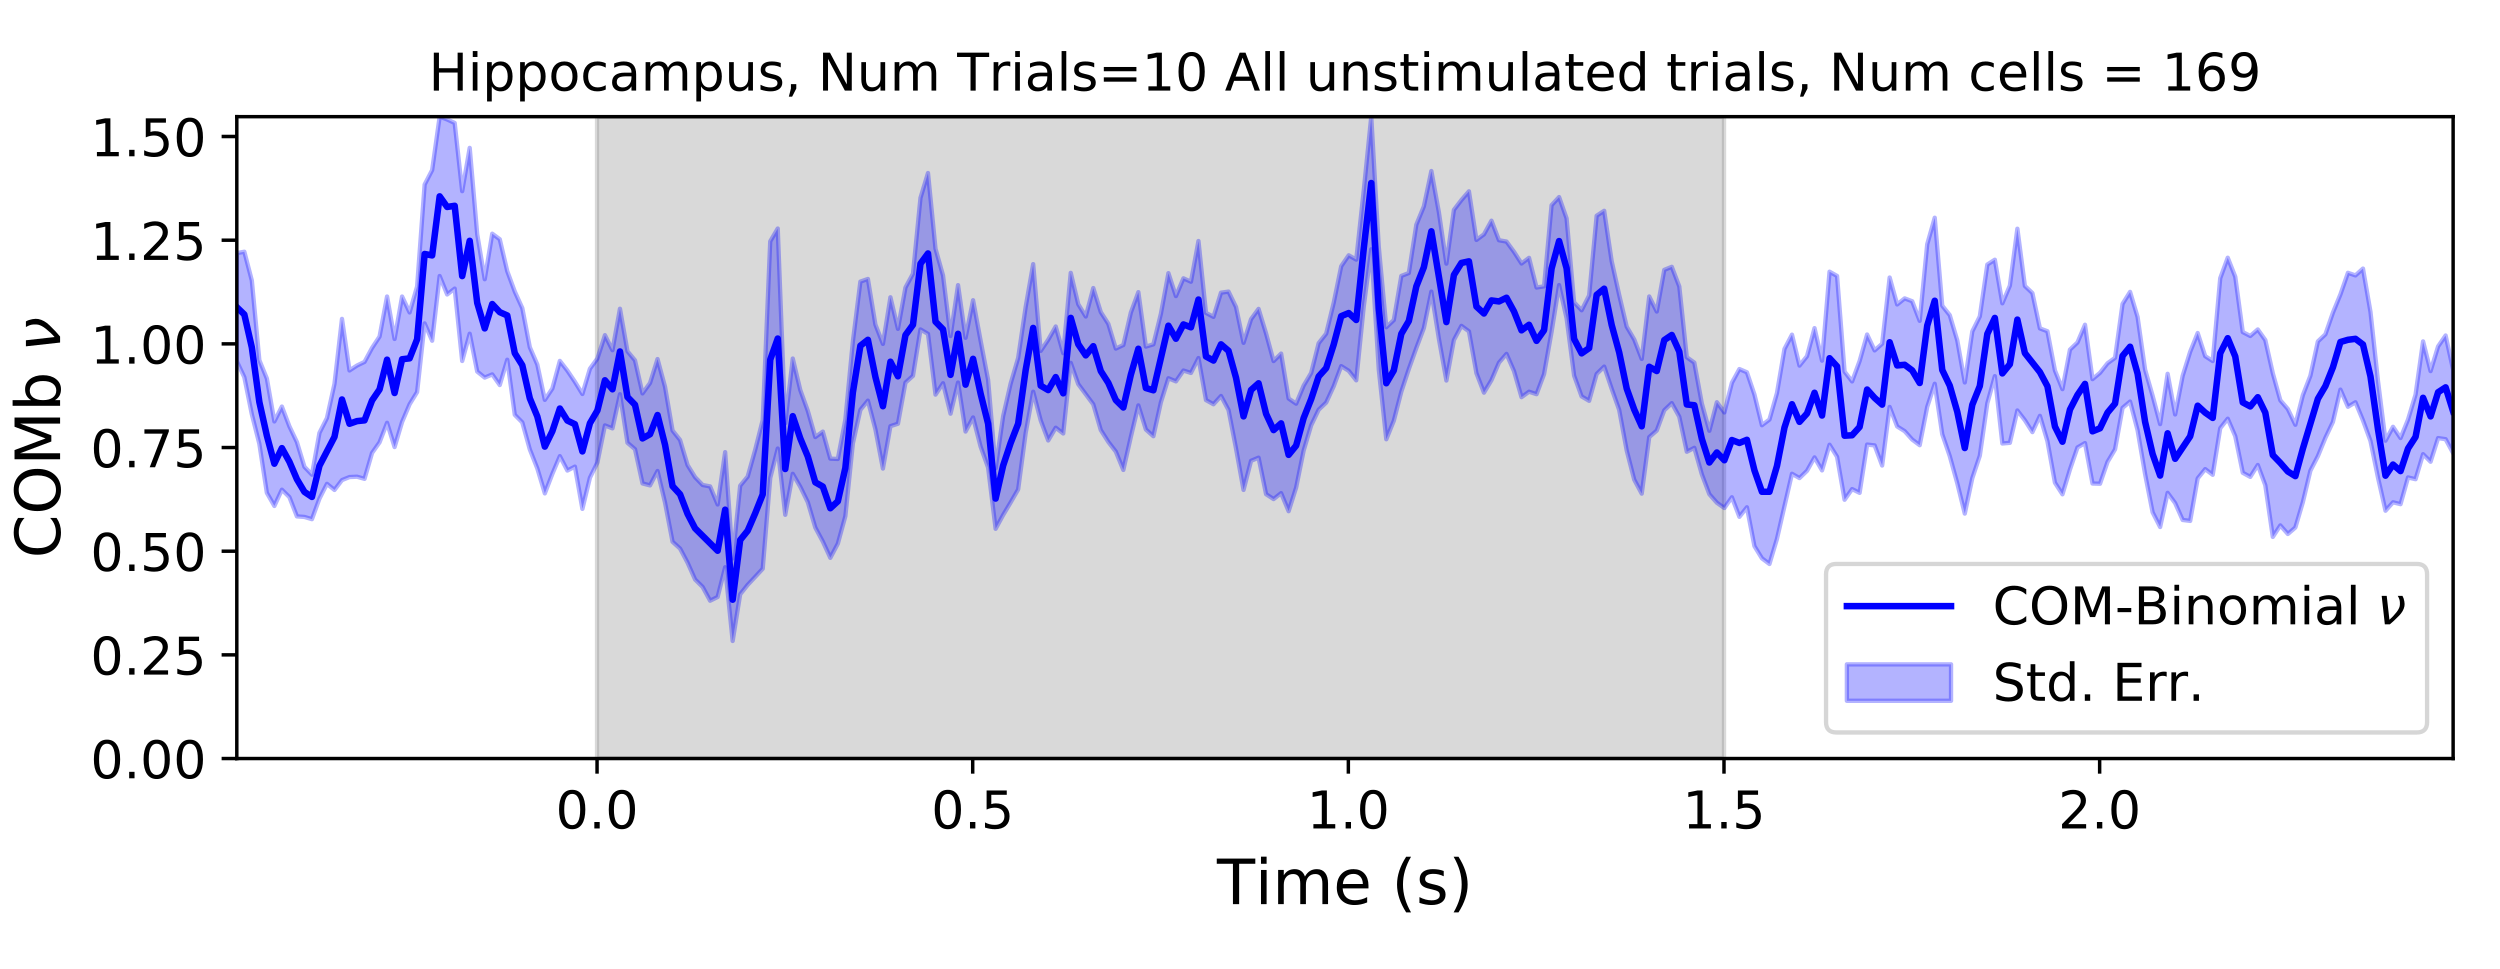 <?xml version="1.0" encoding="utf-8" standalone="no"?>
<!DOCTYPE svg PUBLIC "-//W3C//DTD SVG 1.1//EN"
  "http://www.w3.org/Graphics/SVG/1.1/DTD/svg11.dtd">
<!-- Created with matplotlib (https://matplotlib.org/) -->
<svg height="223.2pt" version="1.1" viewBox="0 0 576 223.2" width="576pt" xmlns="http://www.w3.org/2000/svg" xmlns:xlink="http://www.w3.org/1999/xlink">
 <defs>
  <style type="text/css">
*{stroke-linecap:butt;stroke-linejoin:round;}
  </style>
 </defs>
 <g id="figure_1">
  <g id="patch_1">
   <path d="M 0 223.2 
L 576 223.2 
L 576 0 
L 0 0 
z
" style="fill:#ffffff;"/>
  </g>
  <g id="axes_1">
   <g id="patch_2">
    <path d="M 54.56 174.76 
L 565.2 174.76 
L 565.2 26.88 
L 54.56 26.88 
z
" style="fill:#ffffff;"/>
   </g>
   <g id="PolyCollection_1">
    <defs>
     <path d="M 137.561 -48.44 
L 137.561 -196.32 
L 397.208 -196.32 
L 397.208 -48.44 
L 397.208 -48.44 
L 137.561 -48.44 
z
" id="m15631d43b6" style="stroke:#808080;stroke-opacity:0.3;"/>
    </defs>
    <g clip-path="url(#p859971ba03)">
     <use style="fill:#808080;fill-opacity:0.3;stroke:#808080;stroke-opacity:0.3;" x="0" xlink:href="#m15631d43b6" y="223.2"/>
    </g>
   </g>
   <g id="PolyCollection_2">
    <defs>
     <path d="M 54.56 -164.877 
L 54.56 -139.96 
L 56.291 -136.296 
L 58.022 -127.749 
L 59.753 -120.937 
L 61.484 -109.648 
L 63.215 -106.628 
L 64.946 -110.371 
L 66.677 -108.667 
L 68.408 -104.224 
L 70.139 -104.096 
L 71.87 -103.586 
L 73.601 -108.317 
L 75.332 -111.721 
L 77.063 -110.316 
L 78.794 -112.59 
L 80.525 -113.287 
L 82.256 -113.364 
L 83.987 -112.878 
L 85.718 -118.832 
L 87.449 -121.289 
L 89.18 -125.782 
L 90.911 -120.201 
L 92.642 -125.977 
L 94.373 -130.059 
L 96.104 -132.87 
L 97.835 -148.688 
L 99.566 -144.697 
L 101.297 -159.603 
L 103.028 -155.355 
L 104.759 -156.707 
L 106.489 -140.032 
L 108.22 -146.31 
L 109.951 -137.594 
L 111.682 -136.204 
L 113.413 -136.934 
L 115.144 -134.488 
L 116.875 -140.319 
L 118.606 -127.629 
L 120.337 -125.879 
L 122.068 -119.658 
L 123.799 -115.266 
L 125.53 -109.524 
L 127.261 -114.008 
L 128.992 -118.102 
L 130.723 -114.788 
L 132.454 -115.691 
L 134.185 -105.958 
L 135.916 -113.12 
L 137.647 -116.652 
L 139.378 -125.183 
L 141.109 -124.506 
L 142.84 -132.371 
L 144.571 -121.184 
L 146.302 -119.705 
L 148.033 -111.816 
L 149.764 -111.363 
L 151.495 -114.676 
L 153.226 -107.37 
L 154.957 -98.377 
L 156.688 -96.806 
L 158.419 -93.551 
L 160.15 -89.683 
L 161.881 -87.975 
L 163.612 -84.798 
L 165.343 -85.651 
L 167.074 -92.507 
L 168.805 -75.524 
L 170.536 -86.273 
L 172.267 -88.451 
L 173.998 -90.293 
L 175.729 -92.165 
L 177.46 -113.055 
L 179.191 -119.852 
L 180.922 -104.592 
L 182.653 -114.028 
L 184.384 -111.04 
L 186.115 -107.503 
L 187.846 -101.646 
L 189.577 -98.427 
L 191.308 -94.678 
L 193.039 -97.945 
L 194.77 -104.278 
L 196.501 -121.033 
L 198.232 -128.773 
L 199.963 -130.886 
L 201.694 -124.273 
L 203.425 -115.245 
L 205.156 -125.011 
L 206.887 -125.574 
L 208.617 -135.046 
L 210.348 -136.607 
L 212.079 -147.295 
L 213.81 -146.269 
L 215.541 -132.283 
L 217.272 -134.898 
L 219.003 -127.888 
L 220.734 -135.061 
L 222.465 -123.775 
L 224.196 -127.014 
L 225.927 -120.315 
L 227.658 -115.466 
L 229.389 -101.366 
L 231.12 -104.54 
L 232.851 -107.437 
L 234.582 -110.439 
L 236.313 -123.419 
L 238.044 -132.943 
L 239.775 -126.336 
L 241.506 -121.721 
L 243.237 -124.652 
L 244.968 -123.328 
L 246.699 -139.593 
L 248.43 -134.693 
L 250.161 -132.367 
L 251.892 -130.039 
L 253.623 -124.11 
L 255.354 -121.389 
L 257.085 -119.143 
L 258.816 -114.924 
L 260.547 -122.546 
L 262.278 -129.795 
L 264.009 -124.242 
L 265.74 -122.699 
L 267.471 -130.507 
L 269.202 -136.051 
L 270.933 -135.332 
L 272.664 -137.829 
L 274.395 -137.277 
L 276.126 -140.705 
L 277.857 -131.023 
L 279.588 -130.06 
L 281.319 -131.964 
L 283.05 -128.739 
L 284.781 -119.851 
L 286.512 -110.322 
L 288.243 -117.03 
L 289.974 -117.755 
L 291.705 -109.34 
L 293.436 -108.212 
L 295.167 -109.578 
L 296.898 -105.418 
L 298.629 -110.864 
L 300.36 -119.393 
L 302.091 -125.194 
L 303.822 -128.805 
L 305.553 -130.447 
L 307.284 -134.202 
L 309.015 -138.845 
L 310.745 -137.767 
L 312.476 -135.577 
L 314.207 -152.57 
L 315.938 -165.767 
L 317.669 -138.053 
L 319.4 -121.997 
L 321.131 -126.251 
L 322.862 -132.95 
L 324.593 -138.181 
L 326.324 -143.01 
L 328.055 -147.61 
L 329.786 -156.012 
L 331.517 -145.147 
L 333.248 -135.529 
L 334.979 -144.845 
L 336.71 -148.119 
L 338.441 -146.859 
L 340.172 -137.21 
L 341.903 -132.733 
L 343.634 -135.612 
L 345.365 -139.648 
L 347.096 -141.658 
L 348.827 -137.69 
L 350.558 -131.694 
L 352.289 -132.95 
L 354.02 -132.38 
L 355.751 -137.006 
L 357.482 -146.733 
L 359.213 -157.521 
L 360.944 -149.866 
L 362.675 -136.658 
L 364.406 -131.864 
L 366.137 -130.85 
L 367.868 -137.038 
L 369.599 -138.732 
L 371.33 -133.624 
L 373.061 -128.753 
L 374.792 -119.401 
L 376.523 -112.688 
L 378.254 -109.467 
L 379.985 -122.495 
L 381.716 -124.005 
L 383.447 -128.667 
L 385.178 -130.313 
L 386.909 -127.183 
L 388.64 -119.117 
L 390.371 -120.019 
L 392.102 -113.917 
L 393.833 -109.338 
L 395.564 -107.371 
L 397.295 -106.156 
L 399.026 -108.626 
L 400.757 -104.126 
L 402.488 -106.318 
L 404.219 -97.375 
L 405.95 -94.563 
L 407.681 -93.261 
L 409.412 -99.038 
L 411.143 -106.581 
L 412.873 -114.042 
L 414.604 -113.05 
L 416.335 -114.725 
L 418.066 -117.811 
L 419.797 -114.823 
L 421.528 -120.735 
L 423.259 -117.951 
L 424.99 -108.058 
L 426.721 -110.513 
L 428.452 -109.649 
L 430.183 -120.769 
L 431.914 -120.582 
L 433.645 -115.946 
L 435.376 -129.437 
L 437.107 -124.95 
L 438.838 -123.859 
L 440.569 -121.925 
L 442.3 -120.631 
L 444.031 -129.444 
L 445.762 -134.781 
L 447.493 -123.152 
L 449.224 -118.106 
L 450.955 -111.862 
L 452.686 -104.868 
L 454.417 -113.027 
L 456.148 -118.201 
L 457.879 -130.284 
L 459.61 -136.532 
L 461.341 -121.019 
L 463.072 -121.172 
L 464.803 -128.621 
L 466.534 -126.376 
L 468.265 -123.646 
L 469.996 -127.388 
L 471.727 -121.54 
L 473.458 -111.986 
L 475.189 -109.313 
L 476.92 -115.035 
L 478.651 -120.104 
L 480.382 -121.117 
L 482.113 -111.797 
L 483.844 -111.746 
L 485.575 -116.768 
L 487.306 -119.671 
L 489.037 -129.223 
L 490.768 -130.677 
L 492.499 -124.069 
L 494.23 -113.975 
L 495.961 -105.158 
L 497.692 -101.776 
L 499.423 -109.65 
L 501.154 -107.282 
L 502.885 -103.399 
L 504.616 -103.186 
L 506.347 -112.979 
L 508.078 -115.115 
L 509.809 -113.81 
L 511.54 -124.533 
L 513.271 -126.729 
L 515.001 -122.702 
L 516.732 -114.277 
L 518.463 -113.326 
L 520.194 -116.065 
L 521.925 -111.404 
L 523.656 -99.498 
L 525.387 -102.146 
L 527.118 -100.176 
L 528.849 -101.66 
L 530.58 -107.501 
L 532.311 -114.746 
L 534.042 -118.095 
L 535.773 -122.319 
L 537.504 -125.982 
L 539.235 -133.431 
L 540.966 -129.476 
L 542.697 -130.522 
L 544.428 -126.338 
L 546.159 -121.606 
L 547.89 -113.146 
L 549.621 -105.535 
L 551.352 -107.472 
L 553.083 -107.043 
L 554.814 -113.198 
L 556.545 -112.791 
L 558.276 -118.554 
L 560.007 -116.82 
L 561.738 -122.263 
L 563.469 -122.012 
L 565.2 -118.805 
L 565.2 -138.003 
L 565.2 -138.003 
L 563.469 -145.9 
L 561.738 -143.392 
L 560.007 -137.704 
L 558.276 -144.541 
L 556.545 -132.288 
L 554.814 -126.544 
L 553.083 -122.279 
L 551.352 -124.859 
L 549.621 -121.674 
L 547.89 -135.409 
L 546.159 -151.34 
L 544.428 -161.318 
L 542.697 -159.745 
L 540.966 -160.343 
L 539.235 -155.374 
L 537.504 -151.163 
L 535.773 -146.175 
L 534.042 -144.538 
L 532.311 -136.618 
L 530.58 -132.163 
L 528.849 -125.339 
L 527.118 -128.965 
L 525.387 -130.969 
L 523.656 -137.204 
L 521.925 -144.852 
L 520.194 -147.292 
L 518.463 -145.79 
L 516.732 -146.688 
L 515.001 -159.452 
L 513.271 -163.82 
L 511.54 -159.097 
L 509.809 -140.014 
L 508.078 -141.141 
L 506.347 -146.468 
L 504.616 -142.153 
L 502.885 -136.614 
L 501.154 -127.714 
L 499.423 -137.076 
L 497.692 -125.49 
L 495.961 -132.023 
L 494.23 -138.037 
L 492.499 -150.174 
L 490.768 -155.946 
L 489.037 -153.18 
L 487.306 -140.759 
L 485.575 -139.499 
L 483.844 -137.301 
L 482.113 -135.845 
L 480.382 -148.378 
L 478.651 -144.295 
L 476.92 -142.641 
L 475.189 -133.545 
L 473.458 -137.844 
L 471.727 -146.879 
L 469.996 -147.535 
L 468.265 -155.678 
L 466.534 -157.313 
L 464.803 -170.503 
L 463.072 -157.384 
L 461.341 -153.32 
L 459.61 -163.361 
L 457.879 -162.239 
L 456.148 -150.302 
L 454.417 -146.84 
L 452.686 -135.082 
L 450.955 -144.775 
L 449.224 -150.589 
L 447.493 -152.766 
L 445.762 -173.032 
L 444.031 -166.919 
L 442.3 -149.282 
L 440.569 -153.791 
L 438.838 -154.451 
L 437.107 -153.055 
L 435.376 -159.257 
L 433.645 -144.003 
L 431.914 -142.467 
L 430.183 -146.128 
L 428.452 -140.014 
L 426.721 -135.322 
L 424.99 -137.573 
L 423.259 -159.617 
L 421.528 -160.601 
L 419.797 -140.099 
L 418.066 -147.594 
L 416.335 -141.14 
L 414.604 -138.968 
L 412.873 -146.089 
L 411.143 -142.802 
L 409.412 -132.642 
L 407.681 -126.535 
L 405.95 -125.23 
L 404.219 -132.309 
L 402.488 -137.422 
L 400.757 -138.168 
L 399.026 -135.007 
L 397.295 -128.17 
L 395.564 -130.528 
L 393.833 -123.949 
L 392.102 -130.242 
L 390.371 -139.651 
L 388.64 -140.896 
L 386.909 -157.192 
L 385.178 -161.724 
L 383.447 -161.018 
L 381.716 -151.429 
L 379.985 -154.894 
L 378.254 -140.501 
L 376.523 -144.991 
L 374.792 -147.938 
L 373.061 -155.246 
L 371.33 -163.028 
L 369.599 -174.63 
L 367.868 -173.491 
L 366.137 -155.137 
L 364.406 -151.715 
L 362.675 -153.533 
L 360.944 -172.88 
L 359.213 -177.793 
L 357.482 -175.918 
L 355.751 -157.23 
L 354.02 -156.959 
L 352.289 -163.789 
L 350.558 -162.488 
L 348.827 -165.178 
L 347.096 -167.545 
L 345.365 -167.846 
L 343.634 -172.35 
L 341.903 -169.208 
L 340.172 -167.924 
L 338.441 -179.121 
L 336.71 -177.115 
L 334.979 -174.849 
L 333.248 -162.461 
L 331.517 -174.305 
L 329.786 -183.794 
L 328.055 -175.652 
L 326.324 -171.436 
L 324.593 -160.295 
L 322.862 -159.623 
L 321.131 -149.456 
L 319.4 -147.803 
L 317.669 -166.313 
L 315.938 -196.299 
L 314.207 -179.318 
L 312.476 -163.384 
L 310.745 -164.379 
L 309.015 -161.865 
L 307.284 -153.436 
L 305.553 -146.332 
L 303.822 -144.137 
L 302.091 -137.28 
L 300.36 -134.36 
L 298.629 -130.196 
L 296.898 -131.386 
L 295.167 -141.731 
L 293.436 -140.012 
L 291.705 -146.36 
L 289.974 -152.03 
L 288.243 -149.669 
L 286.512 -144.214 
L 284.781 -152.462 
L 283.05 -156.018 
L 281.319 -155.767 
L 279.588 -150.195 
L 277.857 -151.113 
L 276.126 -167.67 
L 274.395 -158.293 
L 272.664 -159.072 
L 270.933 -154.983 
L 269.202 -160.265 
L 267.471 -150.916 
L 265.74 -143.865 
L 264.009 -143.347 
L 262.278 -155.892 
L 260.547 -151.185 
L 258.816 -143.708 
L 257.085 -142.893 
L 255.354 -148.588 
L 253.623 -151.298 
L 251.892 -156.833 
L 250.161 -150.279 
L 248.43 -153.103 
L 246.699 -160.332 
L 244.968 -141.822 
L 243.237 -147.976 
L 241.506 -144.93 
L 239.775 -142.357 
L 238.044 -162.346 
L 236.313 -152.475 
L 234.582 -140.729 
L 232.851 -134.817 
L 231.12 -127.304 
L 229.389 -115.289 
L 227.658 -135.689 
L 225.927 -144.741 
L 224.196 -154.027 
L 222.465 -145.375 
L 220.734 -157.507 
L 219.003 -145.786 
L 217.272 -159.737 
L 215.541 -165.889 
L 213.81 -183.336 
L 212.079 -177.609 
L 210.348 -160.135 
L 208.617 -156.953 
L 206.887 -147.438 
L 205.156 -154.704 
L 203.425 -143.97 
L 201.694 -148.419 
L 199.963 -158.927 
L 198.232 -158.314 
L 196.501 -144.534 
L 194.77 -126.512 
L 193.039 -117.459 
L 191.308 -117.532 
L 189.577 -123.762 
L 187.846 -122.506 
L 186.115 -128.556 
L 184.384 -133.347 
L 182.653 -140.592 
L 180.922 -125.692 
L 179.191 -170.546 
L 177.46 -167.596 
L 175.729 -126.406 
L 173.998 -119.575 
L 172.267 -113.399 
L 170.536 -111.289 
L 168.805 -94.54 
L 167.074 -119.028 
L 165.343 -106.969 
L 163.612 -111.13 
L 161.881 -111.46 
L 160.15 -113.254 
L 158.419 -116.043 
L 156.688 -121.823 
L 154.957 -124.009 
L 153.226 -134.058 
L 151.495 -140.471 
L 149.764 -134.949 
L 148.033 -132.564 
L 146.302 -140.178 
L 144.571 -142.262 
L 142.84 -152.067 
L 141.109 -142.514 
L 139.378 -145.98 
L 137.647 -140.614 
L 135.916 -138.233 
L 134.185 -132.429 
L 132.454 -135.239 
L 130.723 -137.814 
L 128.992 -140.046 
L 127.261 -133.684 
L 125.53 -131.077 
L 123.799 -139.213 
L 122.068 -143.201 
L 120.337 -152.214 
L 118.606 -156.024 
L 116.875 -160.711 
L 115.144 -168.075 
L 113.413 -169.354 
L 111.682 -158.868 
L 109.951 -169.23 
L 108.22 -189.123 
L 106.489 -179.155 
L 104.759 -194.864 
L 103.028 -195.68 
L 101.297 -196.32 
L 99.566 -184.012 
L 97.835 -180.679 
L 96.104 -157.198 
L 94.373 -151.215 
L 92.642 -154.879 
L 90.911 -145.108 
L 89.18 -154.883 
L 87.449 -145.654 
L 85.718 -143.034 
L 83.987 -139.82 
L 82.256 -138.982 
L 80.525 -137.847 
L 78.794 -149.726 
L 77.063 -134.772 
L 75.332 -126.887 
L 73.601 -123.464 
L 71.87 -113.834 
L 70.139 -115.65 
L 68.408 -121.348 
L 66.677 -124.973 
L 64.946 -129.525 
L 63.215 -126.101 
L 61.484 -135.987 
L 59.753 -140.222 
L 58.022 -158.561 
L 56.291 -165.2 
L 54.56 -164.877 
z
" id="m868f0cd6f8" style="stroke:#0000ff;stroke-opacity:0.3;"/>
    </defs>
    <g clip-path="url(#p859971ba03)">
     <use style="fill:#0000ff;fill-opacity:0.3;stroke:#0000ff;stroke-opacity:0.3;" x="0" xlink:href="#m868f0cd6f8" y="223.2"/>
    </g>
   </g>
   <g id="matplotlib.axis_1">
    <g id="xtick_1">
     <g id="line2d_1">
      <defs>
       <path d="M 0 0 
L 0 3.5 
" id="mfc1d079be2" style="stroke:#000000;stroke-width:0.8;"/>
      </defs>
      <g>
       <use style="stroke:#000000;stroke-width:0.8;" x="137.561" xlink:href="#mfc1d079be2" y="174.76"/>
      </g>
     </g>
     <g id="text_1">
      <!-- 0.0 -->
      <defs>
       <path d="M 31.781 66.406 
Q 24.172 66.406 20.328 58.906 
Q 16.5 51.422 16.5 36.375 
Q 16.5 21.391 20.328 13.891 
Q 24.172 6.391 31.781 6.391 
Q 39.453 6.391 43.281 13.891 
Q 47.125 21.391 47.125 36.375 
Q 47.125 51.422 43.281 58.906 
Q 39.453 66.406 31.781 66.406 
z
M 31.781 74.219 
Q 44.047 74.219 50.516 64.516 
Q 56.984 54.828 56.984 36.375 
Q 56.984 17.969 50.516 8.266 
Q 44.047 -1.422 31.781 -1.422 
Q 19.531 -1.422 13.062 8.266 
Q 6.594 17.969 6.594 36.375 
Q 6.594 54.828 13.062 64.516 
Q 19.531 74.219 31.781 74.219 
z
" id="DejaVuSans-48"/>
       <path d="M 10.688 12.406 
L 21 12.406 
L 21 0 
L 10.688 0 
z
" id="DejaVuSans-46"/>
      </defs>
      <g transform="translate(128.019 190.878)scale(0.12 -0.12)">
       <use xlink:href="#DejaVuSans-48"/>
       <use x="63.623" xlink:href="#DejaVuSans-46"/>
       <use x="95.41" xlink:href="#DejaVuSans-48"/>
      </g>
     </g>
    </g>
    <g id="xtick_2">
     <g id="line2d_2">
      <g>
       <use style="stroke:#000000;stroke-width:0.8;" x="224.11" xlink:href="#mfc1d079be2" y="174.76"/>
      </g>
     </g>
     <g id="text_2">
      <!-- 0.5 -->
      <defs>
       <path d="M 10.797 72.906 
L 49.516 72.906 
L 49.516 64.594 
L 19.828 64.594 
L 19.828 46.734 
Q 21.969 47.469 24.109 47.828 
Q 26.266 48.188 28.422 48.188 
Q 40.625 48.188 47.75 41.5 
Q 54.891 34.812 54.891 23.391 
Q 54.891 11.625 47.562 5.094 
Q 40.234 -1.422 26.906 -1.422 
Q 22.312 -1.422 17.547 -0.641 
Q 12.797 0.141 7.719 1.703 
L 7.719 11.625 
Q 12.109 9.234 16.797 8.062 
Q 21.484 6.891 26.703 6.891 
Q 35.156 6.891 40.078 11.328 
Q 45.016 15.766 45.016 23.391 
Q 45.016 31 40.078 35.438 
Q 35.156 39.891 26.703 39.891 
Q 22.75 39.891 18.812 39.016 
Q 14.891 38.141 10.797 36.281 
z
" id="DejaVuSans-53"/>
      </defs>
      <g transform="translate(214.568 190.878)scale(0.12 -0.12)">
       <use xlink:href="#DejaVuSans-48"/>
       <use x="63.623" xlink:href="#DejaVuSans-46"/>
       <use x="95.41" xlink:href="#DejaVuSans-53"/>
      </g>
     </g>
    </g>
    <g id="xtick_3">
     <g id="line2d_3">
      <g>
       <use style="stroke:#000000;stroke-width:0.8;" x="310.659" xlink:href="#mfc1d079be2" y="174.76"/>
      </g>
     </g>
     <g id="text_3">
      <!-- 1.0 -->
      <defs>
       <path d="M 12.406 8.297 
L 28.516 8.297 
L 28.516 63.922 
L 10.984 60.406 
L 10.984 69.391 
L 28.422 72.906 
L 38.281 72.906 
L 38.281 8.297 
L 54.391 8.297 
L 54.391 0 
L 12.406 0 
z
" id="DejaVuSans-49"/>
      </defs>
      <g transform="translate(301.117 190.878)scale(0.12 -0.12)">
       <use xlink:href="#DejaVuSans-49"/>
       <use x="63.623" xlink:href="#DejaVuSans-46"/>
       <use x="95.41" xlink:href="#DejaVuSans-48"/>
      </g>
     </g>
    </g>
    <g id="xtick_4">
     <g id="line2d_4">
      <g>
       <use style="stroke:#000000;stroke-width:0.8;" x="397.208" xlink:href="#mfc1d079be2" y="174.76"/>
      </g>
     </g>
     <g id="text_4">
      <!-- 1.5 -->
      <g transform="translate(387.666 190.878)scale(0.12 -0.12)">
       <use xlink:href="#DejaVuSans-49"/>
       <use x="63.623" xlink:href="#DejaVuSans-46"/>
       <use x="95.41" xlink:href="#DejaVuSans-53"/>
      </g>
     </g>
    </g>
    <g id="xtick_5">
     <g id="line2d_5">
      <g>
       <use style="stroke:#000000;stroke-width:0.8;" x="483.757" xlink:href="#mfc1d079be2" y="174.76"/>
      </g>
     </g>
     <g id="text_5">
      <!-- 2.0 -->
      <defs>
       <path d="M 19.188 8.297 
L 53.609 8.297 
L 53.609 0 
L 7.328 0 
L 7.328 8.297 
Q 12.938 14.109 22.625 23.891 
Q 32.328 33.688 34.812 36.531 
Q 39.547 41.844 41.422 45.531 
Q 43.312 49.219 43.312 52.781 
Q 43.312 58.594 39.234 62.25 
Q 35.156 65.922 28.609 65.922 
Q 23.969 65.922 18.812 64.312 
Q 13.672 62.703 7.812 59.422 
L 7.812 69.391 
Q 13.766 71.781 18.938 73 
Q 24.125 74.219 28.422 74.219 
Q 39.75 74.219 46.484 68.547 
Q 53.219 62.891 53.219 53.422 
Q 53.219 48.922 51.531 44.891 
Q 49.859 40.875 45.406 35.406 
Q 44.188 33.984 37.641 27.219 
Q 31.109 20.453 19.188 8.297 
z
" id="DejaVuSans-50"/>
      </defs>
      <g transform="translate(474.215 190.878)scale(0.12 -0.12)">
       <use xlink:href="#DejaVuSans-50"/>
       <use x="63.623" xlink:href="#DejaVuSans-46"/>
       <use x="95.41" xlink:href="#DejaVuSans-48"/>
      </g>
     </g>
    </g>
    <g id="text_6">
     <!-- Time (s) -->
     <defs>
      <path d="M -0.297 72.906 
L 61.375 72.906 
L 61.375 64.594 
L 35.5 64.594 
L 35.5 0 
L 25.594 0 
L 25.594 64.594 
L -0.297 64.594 
z
" id="DejaVuSans-84"/>
      <path d="M 9.422 54.688 
L 18.406 54.688 
L 18.406 0 
L 9.422 0 
z
M 9.422 75.984 
L 18.406 75.984 
L 18.406 64.594 
L 9.422 64.594 
z
" id="DejaVuSans-105"/>
      <path d="M 52 44.188 
Q 55.375 50.25 60.062 53.125 
Q 64.75 56 71.094 56 
Q 79.641 56 84.281 50.016 
Q 88.922 44.047 88.922 33.016 
L 88.922 0 
L 79.891 0 
L 79.891 32.719 
Q 79.891 40.578 77.094 44.375 
Q 74.312 48.188 68.609 48.188 
Q 61.625 48.188 57.562 43.547 
Q 53.516 38.922 53.516 30.906 
L 53.516 0 
L 44.484 0 
L 44.484 32.719 
Q 44.484 40.625 41.703 44.406 
Q 38.922 48.188 33.109 48.188 
Q 26.219 48.188 22.156 43.531 
Q 18.109 38.875 18.109 30.906 
L 18.109 0 
L 9.078 0 
L 9.078 54.688 
L 18.109 54.688 
L 18.109 46.188 
Q 21.188 51.219 25.484 53.609 
Q 29.781 56 35.688 56 
Q 41.656 56 45.828 52.969 
Q 50 49.953 52 44.188 
z
" id="DejaVuSans-109"/>
      <path d="M 56.203 29.594 
L 56.203 25.203 
L 14.891 25.203 
Q 15.484 15.922 20.484 11.062 
Q 25.484 6.203 34.422 6.203 
Q 39.594 6.203 44.453 7.469 
Q 49.312 8.734 54.109 11.281 
L 54.109 2.781 
Q 49.266 0.734 44.188 -0.344 
Q 39.109 -1.422 33.891 -1.422 
Q 20.797 -1.422 13.156 6.188 
Q 5.516 13.812 5.516 26.812 
Q 5.516 40.234 12.766 48.109 
Q 20.016 56 32.328 56 
Q 43.359 56 49.781 48.891 
Q 56.203 41.797 56.203 29.594 
z
M 47.219 32.234 
Q 47.125 39.594 43.094 43.984 
Q 39.062 48.391 32.422 48.391 
Q 24.906 48.391 20.391 44.141 
Q 15.875 39.891 15.188 32.172 
z
" id="DejaVuSans-101"/>
      <path id="DejaVuSans-32"/>
      <path d="M 31 75.875 
Q 24.469 64.656 21.281 53.656 
Q 18.109 42.672 18.109 31.391 
Q 18.109 20.125 21.312 9.062 
Q 24.516 -2 31 -13.188 
L 23.188 -13.188 
Q 15.875 -1.703 12.234 9.375 
Q 8.594 20.453 8.594 31.391 
Q 8.594 42.281 12.203 53.312 
Q 15.828 64.359 23.188 75.875 
z
" id="DejaVuSans-40"/>
      <path d="M 44.281 53.078 
L 44.281 44.578 
Q 40.484 46.531 36.375 47.5 
Q 32.281 48.484 27.875 48.484 
Q 21.188 48.484 17.844 46.438 
Q 14.5 44.391 14.5 40.281 
Q 14.5 37.156 16.891 35.375 
Q 19.281 33.594 26.516 31.984 
L 29.594 31.297 
Q 39.156 29.25 43.188 25.516 
Q 47.219 21.781 47.219 15.094 
Q 47.219 7.469 41.188 3.016 
Q 35.156 -1.422 24.609 -1.422 
Q 20.219 -1.422 15.453 -0.562 
Q 10.688 0.297 5.422 2 
L 5.422 11.281 
Q 10.406 8.688 15.234 7.391 
Q 20.062 6.109 24.812 6.109 
Q 31.156 6.109 34.562 8.281 
Q 37.984 10.453 37.984 14.406 
Q 37.984 18.062 35.516 20.016 
Q 33.062 21.969 24.703 23.781 
L 21.578 24.516 
Q 13.234 26.266 9.516 29.906 
Q 5.812 33.547 5.812 39.891 
Q 5.812 47.609 11.281 51.797 
Q 16.75 56 26.812 56 
Q 31.781 56 36.172 55.266 
Q 40.578 54.547 44.281 53.078 
z
" id="DejaVuSans-115"/>
      <path d="M 8.016 75.875 
L 15.828 75.875 
Q 23.141 64.359 26.781 53.312 
Q 30.422 42.281 30.422 31.391 
Q 30.422 20.453 26.781 9.375 
Q 23.141 -1.703 15.828 -13.188 
L 8.016 -13.188 
Q 14.5 -2 17.703 9.062 
Q 20.906 20.125 20.906 31.391 
Q 20.906 42.672 17.703 53.656 
Q 14.5 64.656 8.016 75.875 
z
" id="DejaVuSans-41"/>
     </defs>
     <g transform="translate(280.385 208.315)scale(0.144 -0.144)">
      <use xlink:href="#DejaVuSans-84"/>
      <use x="61.037" xlink:href="#DejaVuSans-105"/>
      <use x="88.82" xlink:href="#DejaVuSans-109"/>
      <use x="186.232" xlink:href="#DejaVuSans-101"/>
      <use x="247.756" xlink:href="#DejaVuSans-32"/>
      <use x="279.543" xlink:href="#DejaVuSans-40"/>
      <use x="318.557" xlink:href="#DejaVuSans-115"/>
      <use x="370.656" xlink:href="#DejaVuSans-41"/>
     </g>
    </g>
   </g>
   <g id="matplotlib.axis_2">
    <g id="ytick_1">
     <g id="line2d_6">
      <defs>
       <path d="M 0 0 
L -3.5 0 
" id="m272e0dc783" style="stroke:#000000;stroke-width:0.8;"/>
      </defs>
      <g>
       <use style="stroke:#000000;stroke-width:0.8;" x="54.56" xlink:href="#m272e0dc783" y="174.76"/>
      </g>
     </g>
     <g id="text_7">
      <!-- 0.00 -->
      <g transform="translate(20.841 179.319)scale(0.12 -0.12)">
       <use xlink:href="#DejaVuSans-48"/>
       <use x="63.623" xlink:href="#DejaVuSans-46"/>
       <use x="95.41" xlink:href="#DejaVuSans-48"/>
       <use x="159.033" xlink:href="#DejaVuSans-48"/>
      </g>
     </g>
    </g>
    <g id="ytick_2">
     <g id="line2d_7">
      <g>
       <use style="stroke:#000000;stroke-width:0.8;" x="54.56" xlink:href="#m272e0dc783" y="150.875"/>
      </g>
     </g>
     <g id="text_8">
      <!-- 0.25 -->
      <g transform="translate(20.841 155.434)scale(0.12 -0.12)">
       <use xlink:href="#DejaVuSans-48"/>
       <use x="63.623" xlink:href="#DejaVuSans-46"/>
       <use x="95.41" xlink:href="#DejaVuSans-50"/>
       <use x="159.033" xlink:href="#DejaVuSans-53"/>
      </g>
     </g>
    </g>
    <g id="ytick_3">
     <g id="line2d_8">
      <g>
       <use style="stroke:#000000;stroke-width:0.8;" x="54.56" xlink:href="#m272e0dc783" y="126.99"/>
      </g>
     </g>
     <g id="text_9">
      <!-- 0.50 -->
      <g transform="translate(20.841 131.549)scale(0.12 -0.12)">
       <use xlink:href="#DejaVuSans-48"/>
       <use x="63.623" xlink:href="#DejaVuSans-46"/>
       <use x="95.41" xlink:href="#DejaVuSans-53"/>
       <use x="159.033" xlink:href="#DejaVuSans-48"/>
      </g>
     </g>
    </g>
    <g id="ytick_4">
     <g id="line2d_9">
      <g>
       <use style="stroke:#000000;stroke-width:0.8;" x="54.56" xlink:href="#m272e0dc783" y="103.105"/>
      </g>
     </g>
     <g id="text_10">
      <!-- 0.75 -->
      <defs>
       <path d="M 8.203 72.906 
L 55.078 72.906 
L 55.078 68.703 
L 28.609 0 
L 18.312 0 
L 43.219 64.594 
L 8.203 64.594 
z
" id="DejaVuSans-55"/>
      </defs>
      <g transform="translate(20.841 107.664)scale(0.12 -0.12)">
       <use xlink:href="#DejaVuSans-48"/>
       <use x="63.623" xlink:href="#DejaVuSans-46"/>
       <use x="95.41" xlink:href="#DejaVuSans-55"/>
       <use x="159.033" xlink:href="#DejaVuSans-53"/>
      </g>
     </g>
    </g>
    <g id="ytick_5">
     <g id="line2d_10">
      <g>
       <use style="stroke:#000000;stroke-width:0.8;" x="54.56" xlink:href="#m272e0dc783" y="79.22"/>
      </g>
     </g>
     <g id="text_11">
      <!-- 1.00 -->
      <g transform="translate(20.841 83.779)scale(0.12 -0.12)">
       <use xlink:href="#DejaVuSans-49"/>
       <use x="63.623" xlink:href="#DejaVuSans-46"/>
       <use x="95.41" xlink:href="#DejaVuSans-48"/>
       <use x="159.033" xlink:href="#DejaVuSans-48"/>
      </g>
     </g>
    </g>
    <g id="ytick_6">
     <g id="line2d_11">
      <g>
       <use style="stroke:#000000;stroke-width:0.8;" x="54.56" xlink:href="#m272e0dc783" y="55.335"/>
      </g>
     </g>
     <g id="text_12">
      <!-- 1.25 -->
      <g transform="translate(20.841 59.894)scale(0.12 -0.12)">
       <use xlink:href="#DejaVuSans-49"/>
       <use x="63.623" xlink:href="#DejaVuSans-46"/>
       <use x="95.41" xlink:href="#DejaVuSans-50"/>
       <use x="159.033" xlink:href="#DejaVuSans-53"/>
      </g>
     </g>
    </g>
    <g id="ytick_7">
     <g id="line2d_12">
      <g>
       <use style="stroke:#000000;stroke-width:0.8;" x="54.56" xlink:href="#m272e0dc783" y="31.45"/>
      </g>
     </g>
     <g id="text_13">
      <!-- 1.50 -->
      <g transform="translate(20.841 36.009)scale(0.12 -0.12)">
       <use xlink:href="#DejaVuSans-49"/>
       <use x="63.623" xlink:href="#DejaVuSans-46"/>
       <use x="95.41" xlink:href="#DejaVuSans-53"/>
       <use x="159.033" xlink:href="#DejaVuSans-48"/>
      </g>
     </g>
    </g>
    <g id="text_14">
     <!-- COMb $\nu$ -->
     <defs>
      <path d="M 64.406 67.281 
L 64.406 56.891 
Q 59.422 61.531 53.781 63.812 
Q 48.141 66.109 41.797 66.109 
Q 29.297 66.109 22.656 58.469 
Q 16.016 50.828 16.016 36.375 
Q 16.016 21.969 22.656 14.328 
Q 29.297 6.688 41.797 6.688 
Q 48.141 6.688 53.781 8.984 
Q 59.422 11.281 64.406 15.922 
L 64.406 5.609 
Q 59.234 2.094 53.438 0.328 
Q 47.656 -1.422 41.219 -1.422 
Q 24.656 -1.422 15.125 8.703 
Q 5.609 18.844 5.609 36.375 
Q 5.609 53.953 15.125 64.078 
Q 24.656 74.219 41.219 74.219 
Q 47.75 74.219 53.531 72.484 
Q 59.328 70.75 64.406 67.281 
z
" id="DejaVuSans-67"/>
      <path d="M 39.406 66.219 
Q 28.656 66.219 22.328 58.203 
Q 16.016 50.203 16.016 36.375 
Q 16.016 22.609 22.328 14.594 
Q 28.656 6.594 39.406 6.594 
Q 50.141 6.594 56.422 14.594 
Q 62.703 22.609 62.703 36.375 
Q 62.703 50.203 56.422 58.203 
Q 50.141 66.219 39.406 66.219 
z
M 39.406 74.219 
Q 54.734 74.219 63.906 63.938 
Q 73.094 53.656 73.094 36.375 
Q 73.094 19.141 63.906 8.859 
Q 54.734 -1.422 39.406 -1.422 
Q 24.031 -1.422 14.812 8.828 
Q 5.609 19.094 5.609 36.375 
Q 5.609 53.656 14.812 63.938 
Q 24.031 74.219 39.406 74.219 
z
" id="DejaVuSans-79"/>
      <path d="M 9.812 72.906 
L 24.516 72.906 
L 43.109 23.297 
L 61.812 72.906 
L 76.516 72.906 
L 76.516 0 
L 66.891 0 
L 66.891 64.016 
L 48.094 14.016 
L 38.188 14.016 
L 19.391 64.016 
L 19.391 0 
L 9.812 0 
z
" id="DejaVuSans-77"/>
      <path d="M 48.688 27.297 
Q 48.688 37.203 44.609 42.844 
Q 40.531 48.484 33.406 48.484 
Q 26.266 48.484 22.188 42.844 
Q 18.109 37.203 18.109 27.297 
Q 18.109 17.391 22.188 11.75 
Q 26.266 6.109 33.406 6.109 
Q 40.531 6.109 44.609 11.75 
Q 48.688 17.391 48.688 27.297 
z
M 18.109 46.391 
Q 20.953 51.266 25.266 53.625 
Q 29.594 56 35.594 56 
Q 45.562 56 51.781 48.094 
Q 58.016 40.188 58.016 27.297 
Q 58.016 14.406 51.781 6.484 
Q 45.562 -1.422 35.594 -1.422 
Q 29.594 -1.422 25.266 0.953 
Q 20.953 3.328 18.109 8.203 
L 18.109 0 
L 9.078 0 
L 9.078 75.984 
L 18.109 75.984 
z
" id="DejaVuSans-98"/>
      <path d="M 14.984 0 
L 8.938 54.688 
L 18.609 54.688 
L 23.781 8.797 
Q 30.812 14.844 37.359 23.25 
Q 42.281 29.547 43.562 35.016 
Q 44.141 37.594 43.891 42.484 
Q 43.656 48.297 39.75 54.688 
L 48.828 54.688 
L 48.828 54.688 
Q 51.375 50.344 52.391 44.281 
Q 53.375 38.719 52.641 34.906 
Q 50.781 25.344 42.484 16.797 
Q 31.641 5.672 24.562 0 
z
" id="DejaVuSans-Oblique-957"/>
     </defs>
     <g transform="translate(13.847 128.612)rotate(-90)scale(0.144 -0.144)">
      <use transform="translate(0 0.016)" xlink:href="#DejaVuSans-67"/>
      <use transform="translate(69.824 0.016)" xlink:href="#DejaVuSans-79"/>
      <use transform="translate(148.535 0.016)" xlink:href="#DejaVuSans-77"/>
      <use transform="translate(234.814 0.016)" xlink:href="#DejaVuSans-98"/>
      <use transform="translate(298.291 0.016)" xlink:href="#DejaVuSans-32"/>
      <use transform="translate(330.078 0.016)" xlink:href="#DejaVuSans-Oblique-957"/>
     </g>
    </g>
   </g>
   <g id="line2d_13">
    <path clip-path="url(#p859971ba03)" d="M 54.56 70.781 
L 56.291 72.452 
L 58.022 80.045 
L 59.753 92.62 
L 61.484 100.382 
L 63.215 106.835 
L 64.946 103.252 
L 66.677 106.38 
L 68.408 110.414 
L 70.139 113.327 
L 71.87 114.49 
L 73.601 107.309 
L 77.063 100.656 
L 78.794 92.042 
L 80.525 97.633 
L 82.256 97.027 
L 83.987 96.851 
L 85.718 92.267 
L 87.449 89.729 
L 89.18 82.868 
L 90.911 90.546 
L 92.642 82.772 
L 94.373 82.563 
L 96.104 78.166 
L 97.835 58.517 
L 99.566 58.846 
L 101.297 45.238 
L 103.028 47.682 
L 104.759 47.415 
L 106.489 63.607 
L 108.22 55.484 
L 109.951 69.788 
L 111.682 75.664 
L 113.413 70.056 
L 115.144 71.919 
L 116.875 72.685 
L 118.606 81.373 
L 120.337 84.154 
L 122.068 91.77 
L 123.799 95.96 
L 125.53 102.899 
L 127.261 99.354 
L 128.992 94.126 
L 130.723 96.899 
L 132.454 97.735 
L 134.185 104.006 
L 135.916 97.524 
L 137.647 94.567 
L 139.378 87.619 
L 141.109 89.69 
L 142.84 80.981 
L 144.571 91.477 
L 146.302 93.259 
L 148.033 101.01 
L 149.764 100.044 
L 151.495 95.626 
L 153.226 102.486 
L 154.957 112.007 
L 156.688 113.885 
L 158.419 118.403 
L 160.15 121.731 
L 165.343 126.89 
L 167.074 117.432 
L 168.805 138.168 
L 170.536 124.419 
L 172.267 122.275 
L 173.998 118.266 
L 175.729 113.914 
L 177.46 82.874 
L 179.191 78.001 
L 180.922 108.058 
L 182.653 95.89 
L 184.384 101.007 
L 186.115 105.171 
L 187.846 111.124 
L 189.577 112.105 
L 191.308 117.095 
L 193.039 115.498 
L 194.77 107.805 
L 196.501 90.416 
L 198.232 79.656 
L 199.963 78.293 
L 201.694 86.854 
L 203.425 93.593 
L 205.156 83.342 
L 206.887 86.694 
L 208.617 77.201 
L 210.348 74.829 
L 212.079 60.748 
L 213.81 58.397 
L 215.541 74.114 
L 217.272 75.882 
L 219.003 86.363 
L 220.734 76.916 
L 222.465 88.625 
L 224.196 82.68 
L 225.927 90.672 
L 227.658 97.623 
L 229.389 114.873 
L 231.12 107.278 
L 232.851 102.073 
L 234.582 97.616 
L 236.313 85.253 
L 238.044 75.556 
L 239.775 88.853 
L 241.506 89.874 
L 243.237 86.886 
L 244.968 90.625 
L 246.699 73.237 
L 248.43 79.302 
L 250.161 81.877 
L 251.892 79.764 
L 253.623 85.496 
L 255.354 88.211 
L 257.085 92.182 
L 258.816 93.884 
L 260.547 86.334 
L 262.278 80.356 
L 264.009 89.405 
L 265.74 89.918 
L 269.202 75.042 
L 270.933 78.043 
L 272.664 74.75 
L 274.395 75.415 
L 276.126 69.012 
L 277.857 82.132 
L 279.588 83.072 
L 281.319 79.334 
L 283.05 80.822 
L 284.781 87.044 
L 286.512 95.932 
L 288.243 89.85 
L 289.974 88.308 
L 291.705 95.35 
L 293.436 99.088 
L 295.167 97.545 
L 296.898 104.798 
L 298.629 102.67 
L 300.36 96.324 
L 302.091 91.963 
L 303.822 86.729 
L 305.553 84.81 
L 307.284 79.381 
L 309.015 72.845 
L 310.745 72.127 
L 312.476 73.72 
L 314.207 57.256 
L 315.938 42.167 
L 317.669 71.017 
L 319.4 88.3 
L 321.131 85.346 
L 322.862 76.914 
L 324.593 73.962 
L 326.324 65.977 
L 328.055 61.569 
L 329.786 53.297 
L 333.248 74.205 
L 334.979 63.353 
L 336.71 60.583 
L 338.441 60.21 
L 340.172 70.633 
L 341.903 72.229 
L 343.634 69.219 
L 345.365 69.453 
L 347.096 68.599 
L 348.827 71.766 
L 350.558 76.109 
L 352.289 74.831 
L 354.02 78.531 
L 355.751 76.082 
L 357.482 61.874 
L 359.213 55.543 
L 360.944 61.827 
L 362.675 78.104 
L 364.406 81.411 
L 366.137 80.206 
L 367.868 67.935 
L 369.599 66.519 
L 371.33 74.874 
L 373.061 81.2 
L 374.792 89.53 
L 376.523 94.361 
L 378.254 98.216 
L 379.985 84.506 
L 381.716 85.483 
L 383.447 78.357 
L 385.178 77.182 
L 386.909 81.013 
L 388.64 93.194 
L 390.371 93.365 
L 392.102 101.121 
L 393.833 106.556 
L 395.564 104.251 
L 397.295 106.037 
L 399.026 101.384 
L 400.757 102.053 
L 402.488 101.33 
L 404.219 108.358 
L 405.95 113.304 
L 407.681 113.302 
L 409.412 107.36 
L 411.143 98.508 
L 412.873 93.135 
L 414.604 97.191 
L 416.335 95.267 
L 418.066 90.497 
L 419.797 95.739 
L 421.528 82.532 
L 423.259 84.416 
L 424.99 100.385 
L 426.721 100.283 
L 428.452 98.368 
L 430.183 89.751 
L 431.914 91.676 
L 433.645 93.226 
L 435.376 78.853 
L 437.107 84.198 
L 438.838 84.045 
L 440.569 85.342 
L 442.3 88.243 
L 444.031 75.019 
L 445.762 69.294 
L 447.493 85.241 
L 449.224 88.852 
L 450.955 94.881 
L 452.686 103.225 
L 454.417 93.267 
L 456.148 88.948 
L 457.879 76.938 
L 459.61 73.253 
L 461.341 86.031 
L 463.072 83.922 
L 464.803 73.638 
L 466.534 81.356 
L 469.996 85.738 
L 471.727 88.991 
L 473.458 98.285 
L 475.189 101.771 
L 476.92 94.362 
L 478.651 91.001 
L 480.382 88.453 
L 482.113 99.379 
L 483.844 98.676 
L 485.575 95.067 
L 487.306 92.985 
L 489.037 81.998 
L 490.768 79.889 
L 492.499 86.079 
L 494.23 97.194 
L 495.961 104.61 
L 497.692 109.567 
L 499.423 99.837 
L 501.154 105.702 
L 504.616 100.53 
L 506.347 93.476 
L 508.078 95.072 
L 509.809 96.288 
L 511.54 81.385 
L 513.271 77.925 
L 515.001 82.123 
L 516.732 92.717 
L 518.463 93.642 
L 520.194 91.521 
L 521.925 95.072 
L 523.656 104.849 
L 525.387 106.643 
L 527.118 108.63 
L 528.849 109.7 
L 530.58 103.368 
L 534.042 91.883 
L 535.773 88.953 
L 537.504 84.627 
L 539.235 78.798 
L 540.966 78.291 
L 542.697 78.066 
L 544.428 79.372 
L 546.159 86.727 
L 547.89 98.923 
L 549.621 109.596 
L 551.352 107.034 
L 553.083 108.539 
L 554.814 103.329 
L 556.545 100.66 
L 558.276 91.653 
L 560.007 95.938 
L 561.738 90.373 
L 563.469 89.244 
L 565.2 94.796 
L 565.2 94.796 
" style="fill:none;stroke:#0000ff;stroke-linecap:square;stroke-width:1.5;"/>
   </g>
   <g id="patch_3">
    <path d="M 54.56 174.76 
L 54.56 26.88 
" style="fill:none;stroke:#000000;stroke-linecap:square;stroke-linejoin:miter;stroke-width:0.8;"/>
   </g>
   <g id="patch_4">
    <path d="M 565.2 174.76 
L 565.2 26.88 
" style="fill:none;stroke:#000000;stroke-linecap:square;stroke-linejoin:miter;stroke-width:0.8;"/>
   </g>
   <g id="patch_5">
    <path d="M 54.56 174.76 
L 565.2 174.76 
" style="fill:none;stroke:#000000;stroke-linecap:square;stroke-linejoin:miter;stroke-width:0.8;"/>
   </g>
   <g id="patch_6">
    <path d="M 54.56 26.88 
L 565.2 26.88 
" style="fill:none;stroke:#000000;stroke-linecap:square;stroke-linejoin:miter;stroke-width:0.8;"/>
   </g>
   <g id="text_15">
    <!-- Hippocampus, Num Trials=10 All unstimulated trials, Num cells = 169 -->
    <defs>
     <path d="M 9.812 72.906 
L 19.672 72.906 
L 19.672 43.016 
L 55.516 43.016 
L 55.516 72.906 
L 65.375 72.906 
L 65.375 0 
L 55.516 0 
L 55.516 34.719 
L 19.672 34.719 
L 19.672 0 
L 9.812 0 
z
" id="DejaVuSans-72"/>
     <path d="M 18.109 8.203 
L 18.109 -20.797 
L 9.078 -20.797 
L 9.078 54.688 
L 18.109 54.688 
L 18.109 46.391 
Q 20.953 51.266 25.266 53.625 
Q 29.594 56 35.594 56 
Q 45.562 56 51.781 48.094 
Q 58.016 40.188 58.016 27.297 
Q 58.016 14.406 51.781 6.484 
Q 45.562 -1.422 35.594 -1.422 
Q 29.594 -1.422 25.266 0.953 
Q 20.953 3.328 18.109 8.203 
z
M 48.688 27.297 
Q 48.688 37.203 44.609 42.844 
Q 40.531 48.484 33.406 48.484 
Q 26.266 48.484 22.188 42.844 
Q 18.109 37.203 18.109 27.297 
Q 18.109 17.391 22.188 11.75 
Q 26.266 6.109 33.406 6.109 
Q 40.531 6.109 44.609 11.75 
Q 48.688 17.391 48.688 27.297 
z
" id="DejaVuSans-112"/>
     <path d="M 30.609 48.391 
Q 23.391 48.391 19.188 42.75 
Q 14.984 37.109 14.984 27.297 
Q 14.984 17.484 19.156 11.844 
Q 23.344 6.203 30.609 6.203 
Q 37.797 6.203 41.984 11.859 
Q 46.188 17.531 46.188 27.297 
Q 46.188 37.016 41.984 42.703 
Q 37.797 48.391 30.609 48.391 
z
M 30.609 56 
Q 42.328 56 49.016 48.375 
Q 55.719 40.766 55.719 27.297 
Q 55.719 13.875 49.016 6.219 
Q 42.328 -1.422 30.609 -1.422 
Q 18.844 -1.422 12.172 6.219 
Q 5.516 13.875 5.516 27.297 
Q 5.516 40.766 12.172 48.375 
Q 18.844 56 30.609 56 
z
" id="DejaVuSans-111"/>
     <path d="M 48.781 52.594 
L 48.781 44.188 
Q 44.969 46.297 41.141 47.344 
Q 37.312 48.391 33.406 48.391 
Q 24.656 48.391 19.812 42.844 
Q 14.984 37.312 14.984 27.297 
Q 14.984 17.281 19.812 11.734 
Q 24.656 6.203 33.406 6.203 
Q 37.312 6.203 41.141 7.25 
Q 44.969 8.297 48.781 10.406 
L 48.781 2.094 
Q 45.016 0.344 40.984 -0.531 
Q 36.969 -1.422 32.422 -1.422 
Q 20.062 -1.422 12.781 6.344 
Q 5.516 14.109 5.516 27.297 
Q 5.516 40.672 12.859 48.328 
Q 20.219 56 33.016 56 
Q 37.156 56 41.109 55.141 
Q 45.062 54.297 48.781 52.594 
z
" id="DejaVuSans-99"/>
     <path d="M 34.281 27.484 
Q 23.391 27.484 19.188 25 
Q 14.984 22.516 14.984 16.5 
Q 14.984 11.719 18.141 8.906 
Q 21.297 6.109 26.703 6.109 
Q 34.188 6.109 38.703 11.406 
Q 43.219 16.703 43.219 25.484 
L 43.219 27.484 
z
M 52.203 31.203 
L 52.203 0 
L 43.219 0 
L 43.219 8.297 
Q 40.141 3.328 35.547 0.953 
Q 30.953 -1.422 24.312 -1.422 
Q 15.922 -1.422 10.953 3.297 
Q 6 8.016 6 15.922 
Q 6 25.141 12.172 29.828 
Q 18.359 34.516 30.609 34.516 
L 43.219 34.516 
L 43.219 35.406 
Q 43.219 41.609 39.141 45 
Q 35.062 48.391 27.688 48.391 
Q 23 48.391 18.547 47.266 
Q 14.109 46.141 10.016 43.891 
L 10.016 52.203 
Q 14.938 54.109 19.578 55.047 
Q 24.219 56 28.609 56 
Q 40.484 56 46.344 49.844 
Q 52.203 43.703 52.203 31.203 
z
" id="DejaVuSans-97"/>
     <path d="M 8.5 21.578 
L 8.5 54.688 
L 17.484 54.688 
L 17.484 21.922 
Q 17.484 14.156 20.5 10.266 
Q 23.531 6.391 29.594 6.391 
Q 36.859 6.391 41.078 11.031 
Q 45.312 15.672 45.312 23.688 
L 45.312 54.688 
L 54.297 54.688 
L 54.297 0 
L 45.312 0 
L 45.312 8.406 
Q 42.047 3.422 37.719 1 
Q 33.406 -1.422 27.688 -1.422 
Q 18.266 -1.422 13.375 4.438 
Q 8.5 10.297 8.5 21.578 
z
M 31.109 56 
z
" id="DejaVuSans-117"/>
     <path d="M 11.719 12.406 
L 22.016 12.406 
L 22.016 4 
L 14.016 -11.625 
L 7.719 -11.625 
L 11.719 4 
z
" id="DejaVuSans-44"/>
     <path d="M 9.812 72.906 
L 23.094 72.906 
L 55.422 11.922 
L 55.422 72.906 
L 64.984 72.906 
L 64.984 0 
L 51.703 0 
L 19.391 60.984 
L 19.391 0 
L 9.812 0 
z
" id="DejaVuSans-78"/>
     <path d="M 41.109 46.297 
Q 39.594 47.172 37.812 47.578 
Q 36.031 48 33.891 48 
Q 26.266 48 22.188 43.047 
Q 18.109 38.094 18.109 28.812 
L 18.109 0 
L 9.078 0 
L 9.078 54.688 
L 18.109 54.688 
L 18.109 46.188 
Q 20.953 51.172 25.484 53.578 
Q 30.031 56 36.531 56 
Q 37.453 56 38.578 55.875 
Q 39.703 55.766 41.062 55.516 
z
" id="DejaVuSans-114"/>
     <path d="M 9.422 75.984 
L 18.406 75.984 
L 18.406 0 
L 9.422 0 
z
" id="DejaVuSans-108"/>
     <path d="M 10.594 45.406 
L 73.188 45.406 
L 73.188 37.203 
L 10.594 37.203 
z
M 10.594 25.484 
L 73.188 25.484 
L 73.188 17.188 
L 10.594 17.188 
z
" id="DejaVuSans-61"/>
     <path d="M 34.188 63.188 
L 20.797 26.906 
L 47.609 26.906 
z
M 28.609 72.906 
L 39.797 72.906 
L 67.578 0 
L 57.328 0 
L 50.688 18.703 
L 17.828 18.703 
L 11.188 0 
L 0.781 0 
z
" id="DejaVuSans-65"/>
     <path d="M 54.891 33.016 
L 54.891 0 
L 45.906 0 
L 45.906 32.719 
Q 45.906 40.484 42.875 44.328 
Q 39.844 48.188 33.797 48.188 
Q 26.516 48.188 22.312 43.547 
Q 18.109 38.922 18.109 30.906 
L 18.109 0 
L 9.078 0 
L 9.078 54.688 
L 18.109 54.688 
L 18.109 46.188 
Q 21.344 51.125 25.703 53.562 
Q 30.078 56 35.797 56 
Q 45.219 56 50.047 50.172 
Q 54.891 44.344 54.891 33.016 
z
" id="DejaVuSans-110"/>
     <path d="M 18.312 70.219 
L 18.312 54.688 
L 36.812 54.688 
L 36.812 47.703 
L 18.312 47.703 
L 18.312 18.016 
Q 18.312 11.328 20.141 9.422 
Q 21.969 7.516 27.594 7.516 
L 36.812 7.516 
L 36.812 0 
L 27.594 0 
Q 17.188 0 13.234 3.875 
Q 9.281 7.766 9.281 18.016 
L 9.281 47.703 
L 2.688 47.703 
L 2.688 54.688 
L 9.281 54.688 
L 9.281 70.219 
z
" id="DejaVuSans-116"/>
     <path d="M 45.406 46.391 
L 45.406 75.984 
L 54.391 75.984 
L 54.391 0 
L 45.406 0 
L 45.406 8.203 
Q 42.578 3.328 38.25 0.953 
Q 33.938 -1.422 27.875 -1.422 
Q 17.969 -1.422 11.734 6.484 
Q 5.516 14.406 5.516 27.297 
Q 5.516 40.188 11.734 48.094 
Q 17.969 56 27.875 56 
Q 33.938 56 38.25 53.625 
Q 42.578 51.266 45.406 46.391 
z
M 14.797 27.297 
Q 14.797 17.391 18.875 11.75 
Q 22.953 6.109 30.078 6.109 
Q 37.203 6.109 41.297 11.75 
Q 45.406 17.391 45.406 27.297 
Q 45.406 37.203 41.297 42.844 
Q 37.203 48.484 30.078 48.484 
Q 22.953 48.484 18.875 42.844 
Q 14.797 37.203 14.797 27.297 
z
" id="DejaVuSans-100"/>
     <path d="M 33.016 40.375 
Q 26.375 40.375 22.484 35.828 
Q 18.609 31.297 18.609 23.391 
Q 18.609 15.531 22.484 10.953 
Q 26.375 6.391 33.016 6.391 
Q 39.656 6.391 43.531 10.953 
Q 47.406 15.531 47.406 23.391 
Q 47.406 31.297 43.531 35.828 
Q 39.656 40.375 33.016 40.375 
z
M 52.594 71.297 
L 52.594 62.312 
Q 48.875 64.062 45.094 64.984 
Q 41.312 65.922 37.594 65.922 
Q 27.828 65.922 22.672 59.328 
Q 17.531 52.734 16.797 39.406 
Q 19.672 43.656 24.016 45.922 
Q 28.375 48.188 33.594 48.188 
Q 44.578 48.188 50.953 41.516 
Q 57.328 34.859 57.328 23.391 
Q 57.328 12.156 50.688 5.359 
Q 44.047 -1.422 33.016 -1.422 
Q 20.359 -1.422 13.672 8.266 
Q 6.984 17.969 6.984 36.375 
Q 6.984 53.656 15.188 63.938 
Q 23.391 74.219 37.203 74.219 
Q 40.922 74.219 44.703 73.484 
Q 48.484 72.75 52.594 71.297 
z
" id="DejaVuSans-54"/>
     <path d="M 10.984 1.516 
L 10.984 10.5 
Q 14.703 8.734 18.5 7.812 
Q 22.312 6.891 25.984 6.891 
Q 35.75 6.891 40.891 13.453 
Q 46.047 20.016 46.781 33.406 
Q 43.953 29.203 39.594 26.953 
Q 35.25 24.703 29.984 24.703 
Q 19.047 24.703 12.672 31.312 
Q 6.297 37.938 6.297 49.422 
Q 6.297 60.641 12.938 67.422 
Q 19.578 74.219 30.609 74.219 
Q 43.266 74.219 49.922 64.516 
Q 56.594 54.828 56.594 36.375 
Q 56.594 19.141 48.406 8.859 
Q 40.234 -1.422 26.422 -1.422 
Q 22.703 -1.422 18.891 -0.688 
Q 15.094 0.047 10.984 1.516 
z
M 30.609 32.422 
Q 37.25 32.422 41.125 36.953 
Q 45.016 41.5 45.016 49.422 
Q 45.016 57.281 41.125 61.844 
Q 37.25 66.406 30.609 66.406 
Q 23.969 66.406 20.094 61.844 
Q 16.219 57.281 16.219 49.422 
Q 16.219 41.5 20.094 36.953 
Q 23.969 32.422 30.609 32.422 
z
" id="DejaVuSans-57"/>
    </defs>
    <g transform="translate(98.773 20.88)scale(0.12 -0.12)">
     <use xlink:href="#DejaVuSans-72"/>
     <use x="75.195" xlink:href="#DejaVuSans-105"/>
     <use x="102.979" xlink:href="#DejaVuSans-112"/>
     <use x="166.455" xlink:href="#DejaVuSans-112"/>
     <use x="229.932" xlink:href="#DejaVuSans-111"/>
     <use x="291.113" xlink:href="#DejaVuSans-99"/>
     <use x="346.094" xlink:href="#DejaVuSans-97"/>
     <use x="407.373" xlink:href="#DejaVuSans-109"/>
     <use x="504.785" xlink:href="#DejaVuSans-112"/>
     <use x="568.262" xlink:href="#DejaVuSans-117"/>
     <use x="631.641" xlink:href="#DejaVuSans-115"/>
     <use x="683.74" xlink:href="#DejaVuSans-44"/>
     <use x="715.527" xlink:href="#DejaVuSans-32"/>
     <use x="747.314" xlink:href="#DejaVuSans-78"/>
     <use x="822.119" xlink:href="#DejaVuSans-117"/>
     <use x="885.498" xlink:href="#DejaVuSans-109"/>
     <use x="982.91" xlink:href="#DejaVuSans-32"/>
     <use x="1014.697" xlink:href="#DejaVuSans-84"/>
     <use x="1075.562" xlink:href="#DejaVuSans-114"/>
     <use x="1116.676" xlink:href="#DejaVuSans-105"/>
     <use x="1144.459" xlink:href="#DejaVuSans-97"/>
     <use x="1205.738" xlink:href="#DejaVuSans-108"/>
     <use x="1233.521" xlink:href="#DejaVuSans-115"/>
     <use x="1285.621" xlink:href="#DejaVuSans-61"/>
     <use x="1369.41" xlink:href="#DejaVuSans-49"/>
     <use x="1433.033" xlink:href="#DejaVuSans-48"/>
     <use x="1496.656" xlink:href="#DejaVuSans-32"/>
     <use x="1528.443" xlink:href="#DejaVuSans-65"/>
     <use x="1596.852" xlink:href="#DejaVuSans-108"/>
     <use x="1624.635" xlink:href="#DejaVuSans-108"/>
     <use x="1652.418" xlink:href="#DejaVuSans-32"/>
     <use x="1684.205" xlink:href="#DejaVuSans-117"/>
     <use x="1747.584" xlink:href="#DejaVuSans-110"/>
     <use x="1810.963" xlink:href="#DejaVuSans-115"/>
     <use x="1863.062" xlink:href="#DejaVuSans-116"/>
     <use x="1902.271" xlink:href="#DejaVuSans-105"/>
     <use x="1930.055" xlink:href="#DejaVuSans-109"/>
     <use x="2027.467" xlink:href="#DejaVuSans-117"/>
     <use x="2090.846" xlink:href="#DejaVuSans-108"/>
     <use x="2118.629" xlink:href="#DejaVuSans-97"/>
     <use x="2179.908" xlink:href="#DejaVuSans-116"/>
     <use x="2219.117" xlink:href="#DejaVuSans-101"/>
     <use x="2280.641" xlink:href="#DejaVuSans-100"/>
     <use x="2344.117" xlink:href="#DejaVuSans-32"/>
     <use x="2375.904" xlink:href="#DejaVuSans-116"/>
     <use x="2415.113" xlink:href="#DejaVuSans-114"/>
     <use x="2456.227" xlink:href="#DejaVuSans-105"/>
     <use x="2484.01" xlink:href="#DejaVuSans-97"/>
     <use x="2545.289" xlink:href="#DejaVuSans-108"/>
     <use x="2573.072" xlink:href="#DejaVuSans-115"/>
     <use x="2625.172" xlink:href="#DejaVuSans-44"/>
     <use x="2656.959" xlink:href="#DejaVuSans-32"/>
     <use x="2688.746" xlink:href="#DejaVuSans-78"/>
     <use x="2763.551" xlink:href="#DejaVuSans-117"/>
     <use x="2826.93" xlink:href="#DejaVuSans-109"/>
     <use x="2924.342" xlink:href="#DejaVuSans-32"/>
     <use x="2956.129" xlink:href="#DejaVuSans-99"/>
     <use x="3011.109" xlink:href="#DejaVuSans-101"/>
     <use x="3072.633" xlink:href="#DejaVuSans-108"/>
     <use x="3100.416" xlink:href="#DejaVuSans-108"/>
     <use x="3128.199" xlink:href="#DejaVuSans-115"/>
     <use x="3180.299" xlink:href="#DejaVuSans-32"/>
     <use x="3212.086" xlink:href="#DejaVuSans-61"/>
     <use x="3295.875" xlink:href="#DejaVuSans-32"/>
     <use x="3327.662" xlink:href="#DejaVuSans-49"/>
     <use x="3391.285" xlink:href="#DejaVuSans-54"/>
     <use x="3454.908" xlink:href="#DejaVuSans-57"/>
    </g>
   </g>
   <g id="legend_1">
    <g id="patch_7">
     <path d="M 423.12 168.76 
L 556.8 168.76 
Q 559.2 168.76 559.2 166.36 
L 559.2 132.333 
Q 559.2 129.933 556.8 129.933 
L 423.12 129.933 
Q 420.72 129.933 420.72 132.333 
L 420.72 166.36 
Q 420.72 168.76 423.12 168.76 
z
" style="fill:#ffffff;opacity:0.8;stroke:#cccccc;stroke-linejoin:miter;"/>
    </g>
    <g id="line2d_14">
     <path d="M 425.52 139.651 
L 449.52 139.651 
" style="fill:none;stroke:#0000ff;stroke-linecap:square;stroke-width:1.5;"/>
    </g>
    <g id="line2d_15"/>
    <g id="text_16">
     <!-- COM-Binomial $\nu$ -->
     <defs>
      <path d="M 4.891 31.391 
L 31.203 31.391 
L 31.203 23.391 
L 4.891 23.391 
z
" id="DejaVuSans-45"/>
      <path d="M 19.672 34.812 
L 19.672 8.109 
L 35.5 8.109 
Q 43.453 8.109 47.281 11.406 
Q 51.125 14.703 51.125 21.484 
Q 51.125 28.328 47.281 31.562 
Q 43.453 34.812 35.5 34.812 
z
M 19.672 64.797 
L 19.672 42.828 
L 34.281 42.828 
Q 41.5 42.828 45.031 45.531 
Q 48.578 48.25 48.578 53.812 
Q 48.578 59.328 45.031 62.062 
Q 41.5 64.797 34.281 64.797 
z
M 9.812 72.906 
L 35.016 72.906 
Q 46.297 72.906 52.391 68.219 
Q 58.5 63.531 58.5 54.891 
Q 58.5 48.188 55.375 44.234 
Q 52.25 40.281 46.188 39.312 
Q 53.469 37.75 57.5 32.781 
Q 61.531 27.828 61.531 20.406 
Q 61.531 10.641 54.891 5.312 
Q 48.25 0 35.984 0 
L 9.812 0 
z
" id="DejaVuSans-66"/>
     </defs>
     <g transform="translate(459.12 143.851)scale(0.12 -0.12)">
      <use transform="translate(0 0.016)" xlink:href="#DejaVuSans-67"/>
      <use transform="translate(69.824 0.016)" xlink:href="#DejaVuSans-79"/>
      <use transform="translate(148.535 0.016)" xlink:href="#DejaVuSans-77"/>
      <use transform="translate(234.814 0.016)" xlink:href="#DejaVuSans-45"/>
      <use transform="translate(270.898 0.016)" xlink:href="#DejaVuSans-66"/>
      <use transform="translate(339.502 0.016)" xlink:href="#DejaVuSans-105"/>
      <use transform="translate(367.285 0.016)" xlink:href="#DejaVuSans-110"/>
      <use transform="translate(430.664 0.016)" xlink:href="#DejaVuSans-111"/>
      <use transform="translate(491.846 0.016)" xlink:href="#DejaVuSans-109"/>
      <use transform="translate(589.258 0.016)" xlink:href="#DejaVuSans-105"/>
      <use transform="translate(617.041 0.016)" xlink:href="#DejaVuSans-97"/>
      <use transform="translate(678.32 0.016)" xlink:href="#DejaVuSans-108"/>
      <use transform="translate(706.104 0.016)" xlink:href="#DejaVuSans-32"/>
      <use transform="translate(737.891 0.016)" xlink:href="#DejaVuSans-Oblique-957"/>
     </g>
    </g>
    <g id="patch_8">
     <path d="M 425.52 161.464 
L 449.52 161.464 
L 449.52 153.064 
L 425.52 153.064 
z
" style="fill:#0000ff;opacity:0.3;stroke:#0000ff;stroke-linejoin:miter;"/>
    </g>
    <g id="text_17">
     <!-- Std. Err. -->
     <defs>
      <path d="M 53.516 70.516 
L 53.516 60.891 
Q 47.906 63.578 42.922 64.891 
Q 37.938 66.219 33.297 66.219 
Q 25.25 66.219 20.875 63.094 
Q 16.5 59.969 16.5 54.203 
Q 16.5 49.359 19.406 46.891 
Q 22.312 44.438 30.422 42.922 
L 36.375 41.703 
Q 47.406 39.594 52.656 34.297 
Q 57.906 29 57.906 20.125 
Q 57.906 9.516 50.797 4.047 
Q 43.703 -1.422 29.984 -1.422 
Q 24.812 -1.422 18.969 -0.25 
Q 13.141 0.922 6.891 3.219 
L 6.891 13.375 
Q 12.891 10.016 18.656 8.297 
Q 24.422 6.594 29.984 6.594 
Q 38.422 6.594 43.016 9.906 
Q 47.609 13.234 47.609 19.391 
Q 47.609 24.75 44.312 27.781 
Q 41.016 30.812 33.5 32.328 
L 27.484 33.5 
Q 16.453 35.688 11.516 40.375 
Q 6.594 45.062 6.594 53.422 
Q 6.594 63.094 13.406 68.656 
Q 20.219 74.219 32.172 74.219 
Q 37.312 74.219 42.625 73.281 
Q 47.953 72.359 53.516 70.516 
z
" id="DejaVuSans-83"/>
      <path d="M 9.812 72.906 
L 55.906 72.906 
L 55.906 64.594 
L 19.672 64.594 
L 19.672 43.016 
L 54.391 43.016 
L 54.391 34.719 
L 19.672 34.719 
L 19.672 8.297 
L 56.781 8.297 
L 56.781 0 
L 9.812 0 
z
" id="DejaVuSans-69"/>
     </defs>
     <g transform="translate(459.12 161.464)scale(0.12 -0.12)">
      <use xlink:href="#DejaVuSans-83"/>
      <use x="63.477" xlink:href="#DejaVuSans-116"/>
      <use x="102.686" xlink:href="#DejaVuSans-100"/>
      <use x="166.162" xlink:href="#DejaVuSans-46"/>
      <use x="197.949" xlink:href="#DejaVuSans-32"/>
      <use x="229.736" xlink:href="#DejaVuSans-69"/>
      <use x="292.92" xlink:href="#DejaVuSans-114"/>
      <use x="334.018" xlink:href="#DejaVuSans-114"/>
      <use x="374.99" xlink:href="#DejaVuSans-46"/>
     </g>
    </g>
   </g>
  </g>
 </g>
 <defs>
  <clipPath id="p859971ba03">
   <rect height="147.88" width="510.64" x="54.56" y="26.88"/>
  </clipPath>
 </defs>
</svg>
